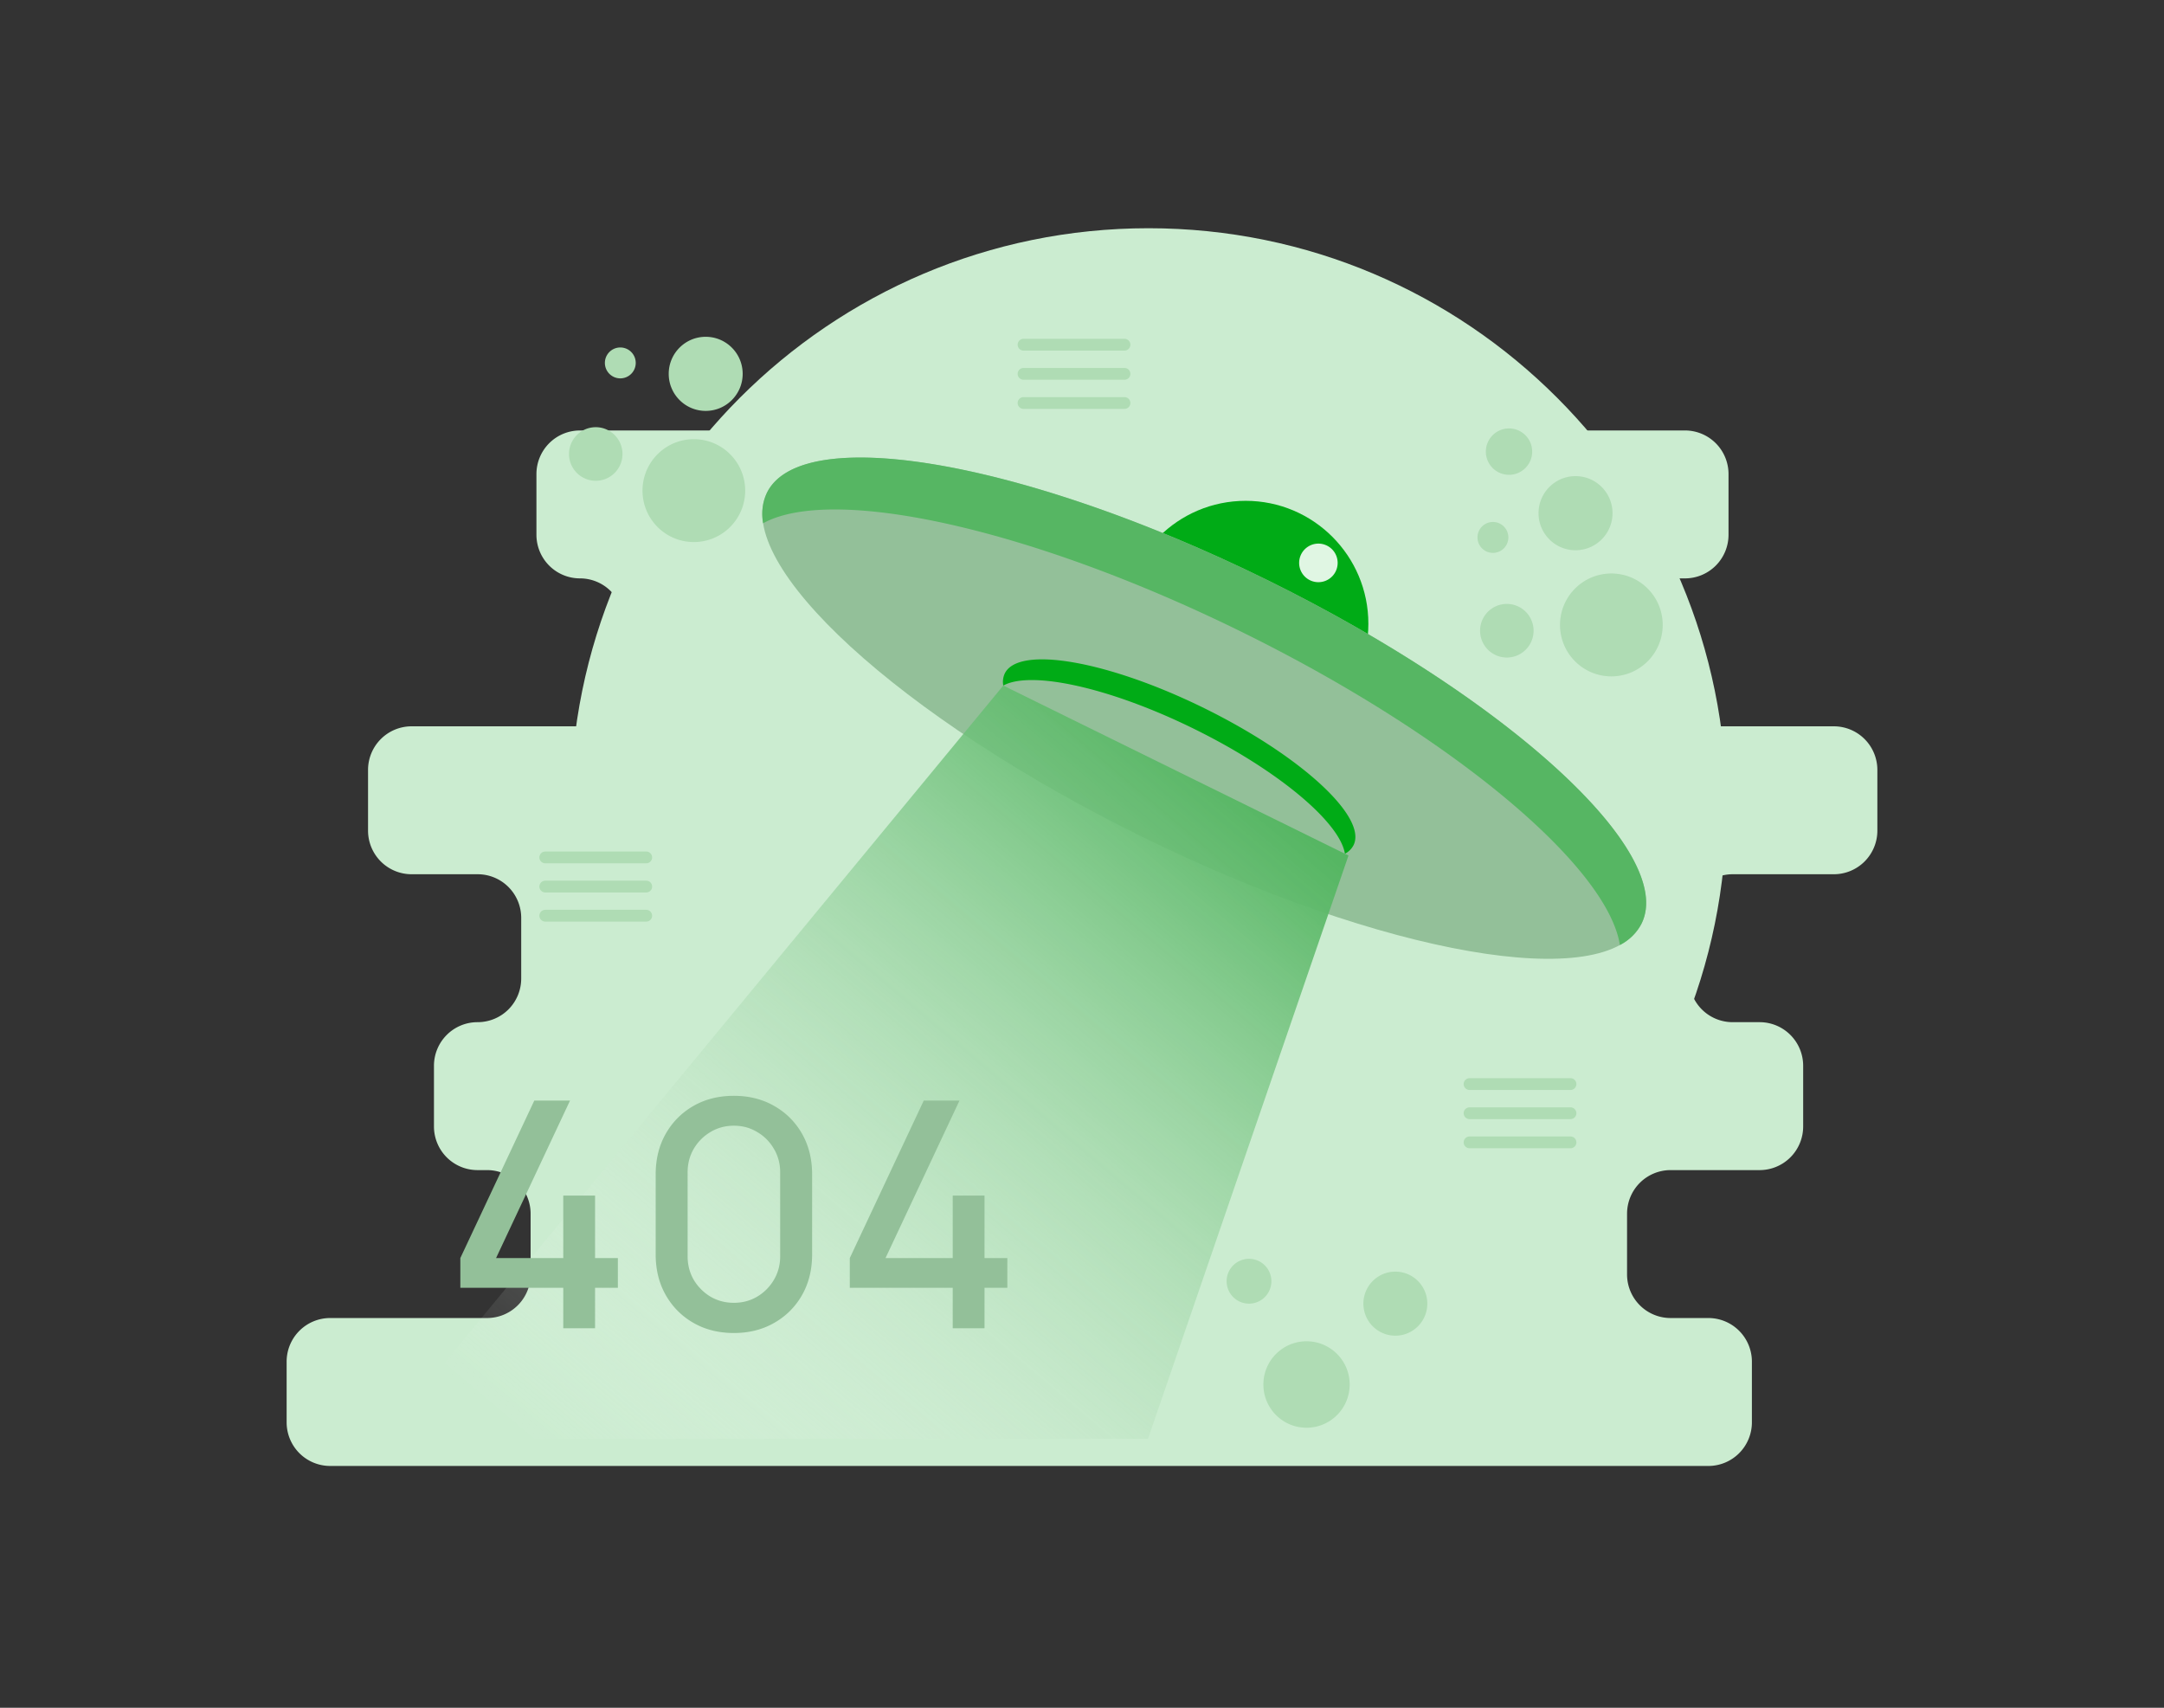 <svg width="550" height="434" viewBox="0 0 550 434" fill="none" xmlns="http://www.w3.org/2000/svg">
    <rect x="0" y="0" width="550" height="434" fill="#333333" stroke="none"/>
    <path d="M291.908 352.337c81.134 0 146.907-65.89 146.907-147.169C438.815 123.89 373.042 58 291.908 58 210.773 58 145 123.89 145 205.168c0 81.279 65.773 147.169 146.908 147.169z" fill="#CBECD0"/>
    <path d="M477.149 211.088v-15.42c0-2.941-1.166-5.761-3.241-7.84a11.06 11.06 0 0 0-7.826-3.247h-39.063a11.056 11.056 0 0 1-7.826-3.247 11.087 11.087 0 0 1-3.242-7.84v-15.42a11.108 11.108 0 0 1 3.242-7.84 11.056 11.056 0 0 1 7.826-3.247h1.233a11.06 11.06 0 0 0 7.826-3.247 11.098 11.098 0 0 0 3.241-7.84v-15.42c0-2.94-1.166-5.76-3.241-7.839a11.06 11.06 0 0 0-7.826-3.247H147.408a11.056 11.056 0 0 0-7.826 3.247 11.094 11.094 0 0 0-3.242 7.839v15.42c0 2.941 1.166 5.761 3.242 7.84a11.056 11.056 0 0 0 7.826 3.247 11.055 11.055 0 0 1 7.825 3.247 11.087 11.087 0 0 1 3.242 7.84v15.42a11.108 11.108 0 0 1-3.242 7.84 11.058 11.058 0 0 1-7.825 3.247H104.61c-2.936 0-5.75 1.168-7.826 3.247a11.096 11.096 0 0 0-3.242 7.84v15.42a11.103 11.103 0 0 0 3.242 7.839 11.057 11.057 0 0 0 7.826 3.247h16.793c2.935 0 5.75 1.168 7.826 3.248a11.097 11.097 0 0 1 3.241 7.839v15.42a11.107 11.107 0 0 1-3.241 7.84 11.073 11.073 0 0 1-7.826 3.247h-.041c-2.935 0-5.75 1.168-7.825 3.247a11.098 11.098 0 0 0-3.242 7.84v15.42c0 1.456.286 2.897.843 4.242a11.066 11.066 0 0 0 5.989 6.001c1.343.557 2.782.844 4.235.844h2.43a11.06 11.06 0 0 1 7.826 3.247 11.097 11.097 0 0 1 3.241 7.839v15.42c0 2.941-1.166 5.761-3.241 7.84a11.06 11.06 0 0 1-7.826 3.247H83.917a11.053 11.053 0 0 0-7.825 3.248 11.08 11.08 0 0 0-3.242 7.839v15.42a11.106 11.106 0 0 0 3.242 7.84 11.07 11.07 0 0 0 7.825 3.247h350.277c2.935 0 5.75-1.168 7.825-3.247a11.098 11.098 0 0 0 3.242-7.84v-15.42c0-2.94-1.166-5.76-3.242-7.839a11.052 11.052 0 0 0-7.825-3.248h-9.596a11.06 11.06 0 0 1-7.826-3.247 11.098 11.098 0 0 1-3.241-7.84v-15.42c0-2.94 1.166-5.76 3.241-7.839a11.06 11.06 0 0 1 7.826-3.247h22.626c2.935 0 5.75-1.168 7.826-3.248a11.097 11.097 0 0 0 3.241-7.839v-15.42a11.1 11.1 0 0 0-3.241-7.84 11.06 11.06 0 0 0-7.826-3.247h-6.864a11.055 11.055 0 0 1-7.825-3.247 11.106 11.106 0 0 1-3.242-7.84v-15.42c0-2.94 1.166-5.76 3.242-7.839a11.052 11.052 0 0 1 7.825-3.248h25.722a11.06 11.06 0 0 0 7.826-3.247 11.097 11.097 0 0 0 3.241-7.839z" fill="#CBECD0"/>
    <path d="M138.586 217.896h25.657M138.586 225.304h25.657M138.586 232.711h25.657M373.5 275.499h25.656M373.5 282.906h25.656M373.5 290.314h25.656M260.142 87.6h25.655M260.142 95.008h25.655M260.142 102.416h25.655" stroke="#AFDCB4" stroke-width="3" stroke-miterlimit="10" stroke-linecap="round"/>
    <path d="M332.067 362.835c6.057 0 10.966-4.919 10.966-10.986 0-6.067-4.909-10.986-10.966-10.986-6.056 0-10.966 4.919-10.966 10.986 0 6.067 4.91 10.986 10.966 10.986zM317.445 331.302a5.692 5.692 0 0 0 5.687-5.697 5.691 5.691 0 0 0-5.687-5.696 5.691 5.691 0 0 0-5.686 5.696 5.692 5.692 0 0 0 5.686 5.697zM354.641 339.439c4.486 0 8.123-3.643 8.123-8.137 0-4.495-3.637-8.138-8.123-8.138-4.487 0-8.123 3.643-8.123 8.138 0 4.494 3.636 8.137 8.123 8.137zM176.347 137.753c7.206 0 13.048-5.852 13.048-13.071 0-7.219-5.842-13.071-13.048-13.071s-13.048 5.852-13.048 13.071c0 7.219 5.842 13.071 13.048 13.071zM151.415 122.181c3.753 0 6.796-3.048 6.796-6.808s-3.043-6.809-6.796-6.809c-3.754 0-6.796 3.049-6.796 6.809 0 3.76 3.042 6.808 6.796 6.808zM157.657 96.156a3.924 3.924 0 0 0 3.92-3.927 3.924 3.924 0 0 0-3.92-3.927 3.924 3.924 0 0 0-3.92 3.927 3.924 3.924 0 0 0 3.92 3.927zM179.359 104.423c5.191 0 9.398-4.216 9.398-9.415 0-5.2-4.207-9.415-9.398-9.415-5.19 0-9.398 4.215-9.398 9.415 0 5.199 4.208 9.415 9.398 9.415z" fill="#AFDCB4"/>
    <path d="M409.54 171.887c7.206 0 13.048-5.852 13.048-13.071 0-7.219-5.842-13.071-13.048-13.071s-13.048 5.852-13.048 13.071c0 7.219 5.842 13.071 13.048 13.071zM382.974 167.097c3.753 0 6.796-3.048 6.796-6.808s-3.043-6.809-6.796-6.809c-3.754 0-6.797 3.049-6.797 6.809 0 3.76 3.043 6.808 6.797 6.808zM383.531 120.665a5.888 5.888 0 0 0 5.882-5.893 5.887 5.887 0 0 0-5.882-5.893 5.888 5.888 0 0 0-5.883 5.893 5.888 5.888 0 0 0 5.883 5.893zM379.44 140.506a3.924 3.924 0 0 0 3.92-3.927 3.924 3.924 0 0 0-3.92-3.928 3.924 3.924 0 0 0-3.92 3.928 3.924 3.924 0 0 0 3.92 3.927zM400.435 139.832c5.191 0 9.399-4.215 9.399-9.415 0-5.2-4.208-9.415-9.399-9.415-5.19 0-9.398 4.215-9.398 9.415 0 5.2 4.208 9.415 9.398 9.415z" fill="#CCE7CF"/>
    <path d="M409.54 171.887c7.206 0 13.048-5.852 13.048-13.071 0-7.219-5.842-13.071-13.048-13.071s-13.048 5.852-13.048 13.071c0 7.219 5.842 13.071 13.048 13.071zM382.974 167.097c3.753 0 6.796-3.048 6.796-6.808s-3.043-6.809-6.796-6.809c-3.754 0-6.797 3.049-6.797 6.809 0 3.76 3.043 6.808 6.797 6.808zM383.531 120.665a5.888 5.888 0 0 0 5.882-5.893 5.887 5.887 0 0 0-5.882-5.893 5.888 5.888 0 0 0-5.883 5.893 5.888 5.888 0 0 0 5.883 5.893zM379.44 140.506a3.924 3.924 0 0 0 3.92-3.927 3.924 3.924 0 0 0-3.92-3.928 3.924 3.924 0 0 0-3.92 3.928 3.924 3.924 0 0 0 3.92 3.927zM400.435 139.832c5.191 0 9.399-4.215 9.399-9.415 0-5.2-4.208-9.415-9.399-9.415-5.19 0-9.398 4.215-9.398 9.415 0 5.2 4.208 9.415 9.398 9.415z" fill="#AFDCB4"/>
    <path d="M316.589 189.773c17.228 0 31.194-13.99 31.194-31.249 0-17.258-13.966-31.249-31.194-31.249-17.227 0-31.193 13.991-31.193 31.249 0 17.259 13.966 31.249 31.193 31.249z" fill="#00AB16"/>
    <path d="M335.083 147.953a4.897 4.897 0 0 0 4.893-4.902 4.898 4.898 0 0 0-4.893-4.902 4.898 4.898 0 0 0-4.894 4.902 4.897 4.897 0 0 0 4.894 4.902z" fill="#E0F6E3"/>
    <path d="M417.23 234.689c8.827-17.994-33.787-57.08-95.179-87.3-61.393-30.22-118.317-40.13-127.143-22.136-8.827 17.995 33.787 57.081 95.179 87.301 61.393 30.22 118.317 40.13 127.143 22.135z" fill="#93C099"/>
    <path d="M315.578 160.586c53.679 26.424 92.999 59.624 96.133 79.579a12.694 12.694 0 0 0 5.519-5.476c8.827-17.995-33.786-57.081-95.179-87.301-61.392-30.22-118.315-40.13-127.142-22.136a12.739 12.739 0 0 0-.955 7.723c17.683-9.708 67.944 1.188 121.624 27.611z" fill="#56B663"/>
    <path d="M344.02 214.78c3.519-7.175-13.472-22.76-37.951-34.809-24.479-12.05-47.176-16.001-50.696-8.826-3.519 7.175 13.472 22.76 37.951 34.809 24.479 12.05 47.176 16.001 50.696 8.826z" fill="#93C099"/>
    <path d="M303.488 185.233c21.404 10.536 37.082 23.774 38.332 31.731a5.062 5.062 0 0 0 2.2-2.184c3.52-7.175-13.471-22.76-37.95-34.809-24.479-12.05-47.177-16.002-50.696-8.827a5.085 5.085 0 0 0-.381 3.08c7.051-3.871 27.092.473 48.495 11.009z" fill="#00AB16"/>
    <path d="M291.766 365.666H97.026l157.967-191.442 87.737 43.188-50.964 148.254z" fill="url(#5dp6iqdrpa)"/>
    <g clip-path="url(#nqvf81tteb)">
        <path d="M143.16 337.556v-10.288H117v-7.555l18.8-40.024h9.08l-18.8 40.024h17.08V303.84h8.08v15.873h5.8v7.555h-5.8v10.288h-8.08zm43.367 1.205c-3.867 0-7.294-.857-10.28-2.572-2.987-1.714-5.333-4.072-7.04-7.072-1.707-3.001-2.56-6.443-2.56-10.328v-20.334c0-3.884.853-7.327 2.56-10.327 1.707-3.001 4.053-5.358 7.04-7.073 2.986-1.714 6.413-2.572 10.28-2.572 3.84 0 7.253.858 10.24 2.572 3.013 1.715 5.373 4.072 7.08 7.073 1.707 3 2.56 6.443 2.56 10.327v20.334c0 3.885-.853 7.327-2.56 10.328-1.707 3-4.067 5.358-7.08 7.072-2.987 1.715-6.4 2.572-10.24 2.572zm0-7.675c2.187 0 4.16-.523 5.92-1.567a12 12 0 0 0 4.24-4.26c1.066-1.795 1.6-3.791 1.6-5.988v-21.378c0-2.17-.534-4.153-1.6-5.948a11.58 11.58 0 0 0-4.24-4.259c-1.76-1.072-3.733-1.608-5.92-1.608s-4.174.536-5.96 1.608c-1.76 1.045-3.173 2.464-4.24 4.259-1.04 1.795-1.56 3.778-1.56 5.948v21.378c0 2.197.52 4.193 1.56 5.988a12.445 12.445 0 0 0 4.24 4.26c1.786 1.044 3.773 1.567 5.96 1.567zm55.617 6.47v-10.288h-26.16v-7.555l18.8-40.024h9.08l-18.8 40.024h17.08V303.84h8.08v15.873h5.8v7.555h-5.8v10.288h-8.08z" fill="#93C099"/>
    </g>
    <defs>
        <linearGradient id="5dp6iqdrpa" x1="325.997" y1="207.521" x2="167.15" y2="395.304" gradientUnits="userSpaceOnUse">
            <stop stop-color="#56B663"/>
            <stop offset="1" stop-color="#fff" stop-opacity="0"/>
        </linearGradient>
        <clipPath id="nqvf81tteb">
            <path fill="#fff" transform="translate(117 278.282)" d="M0 0h140v61.282H0z"/>
        </clipPath>
    </defs>
</svg>

